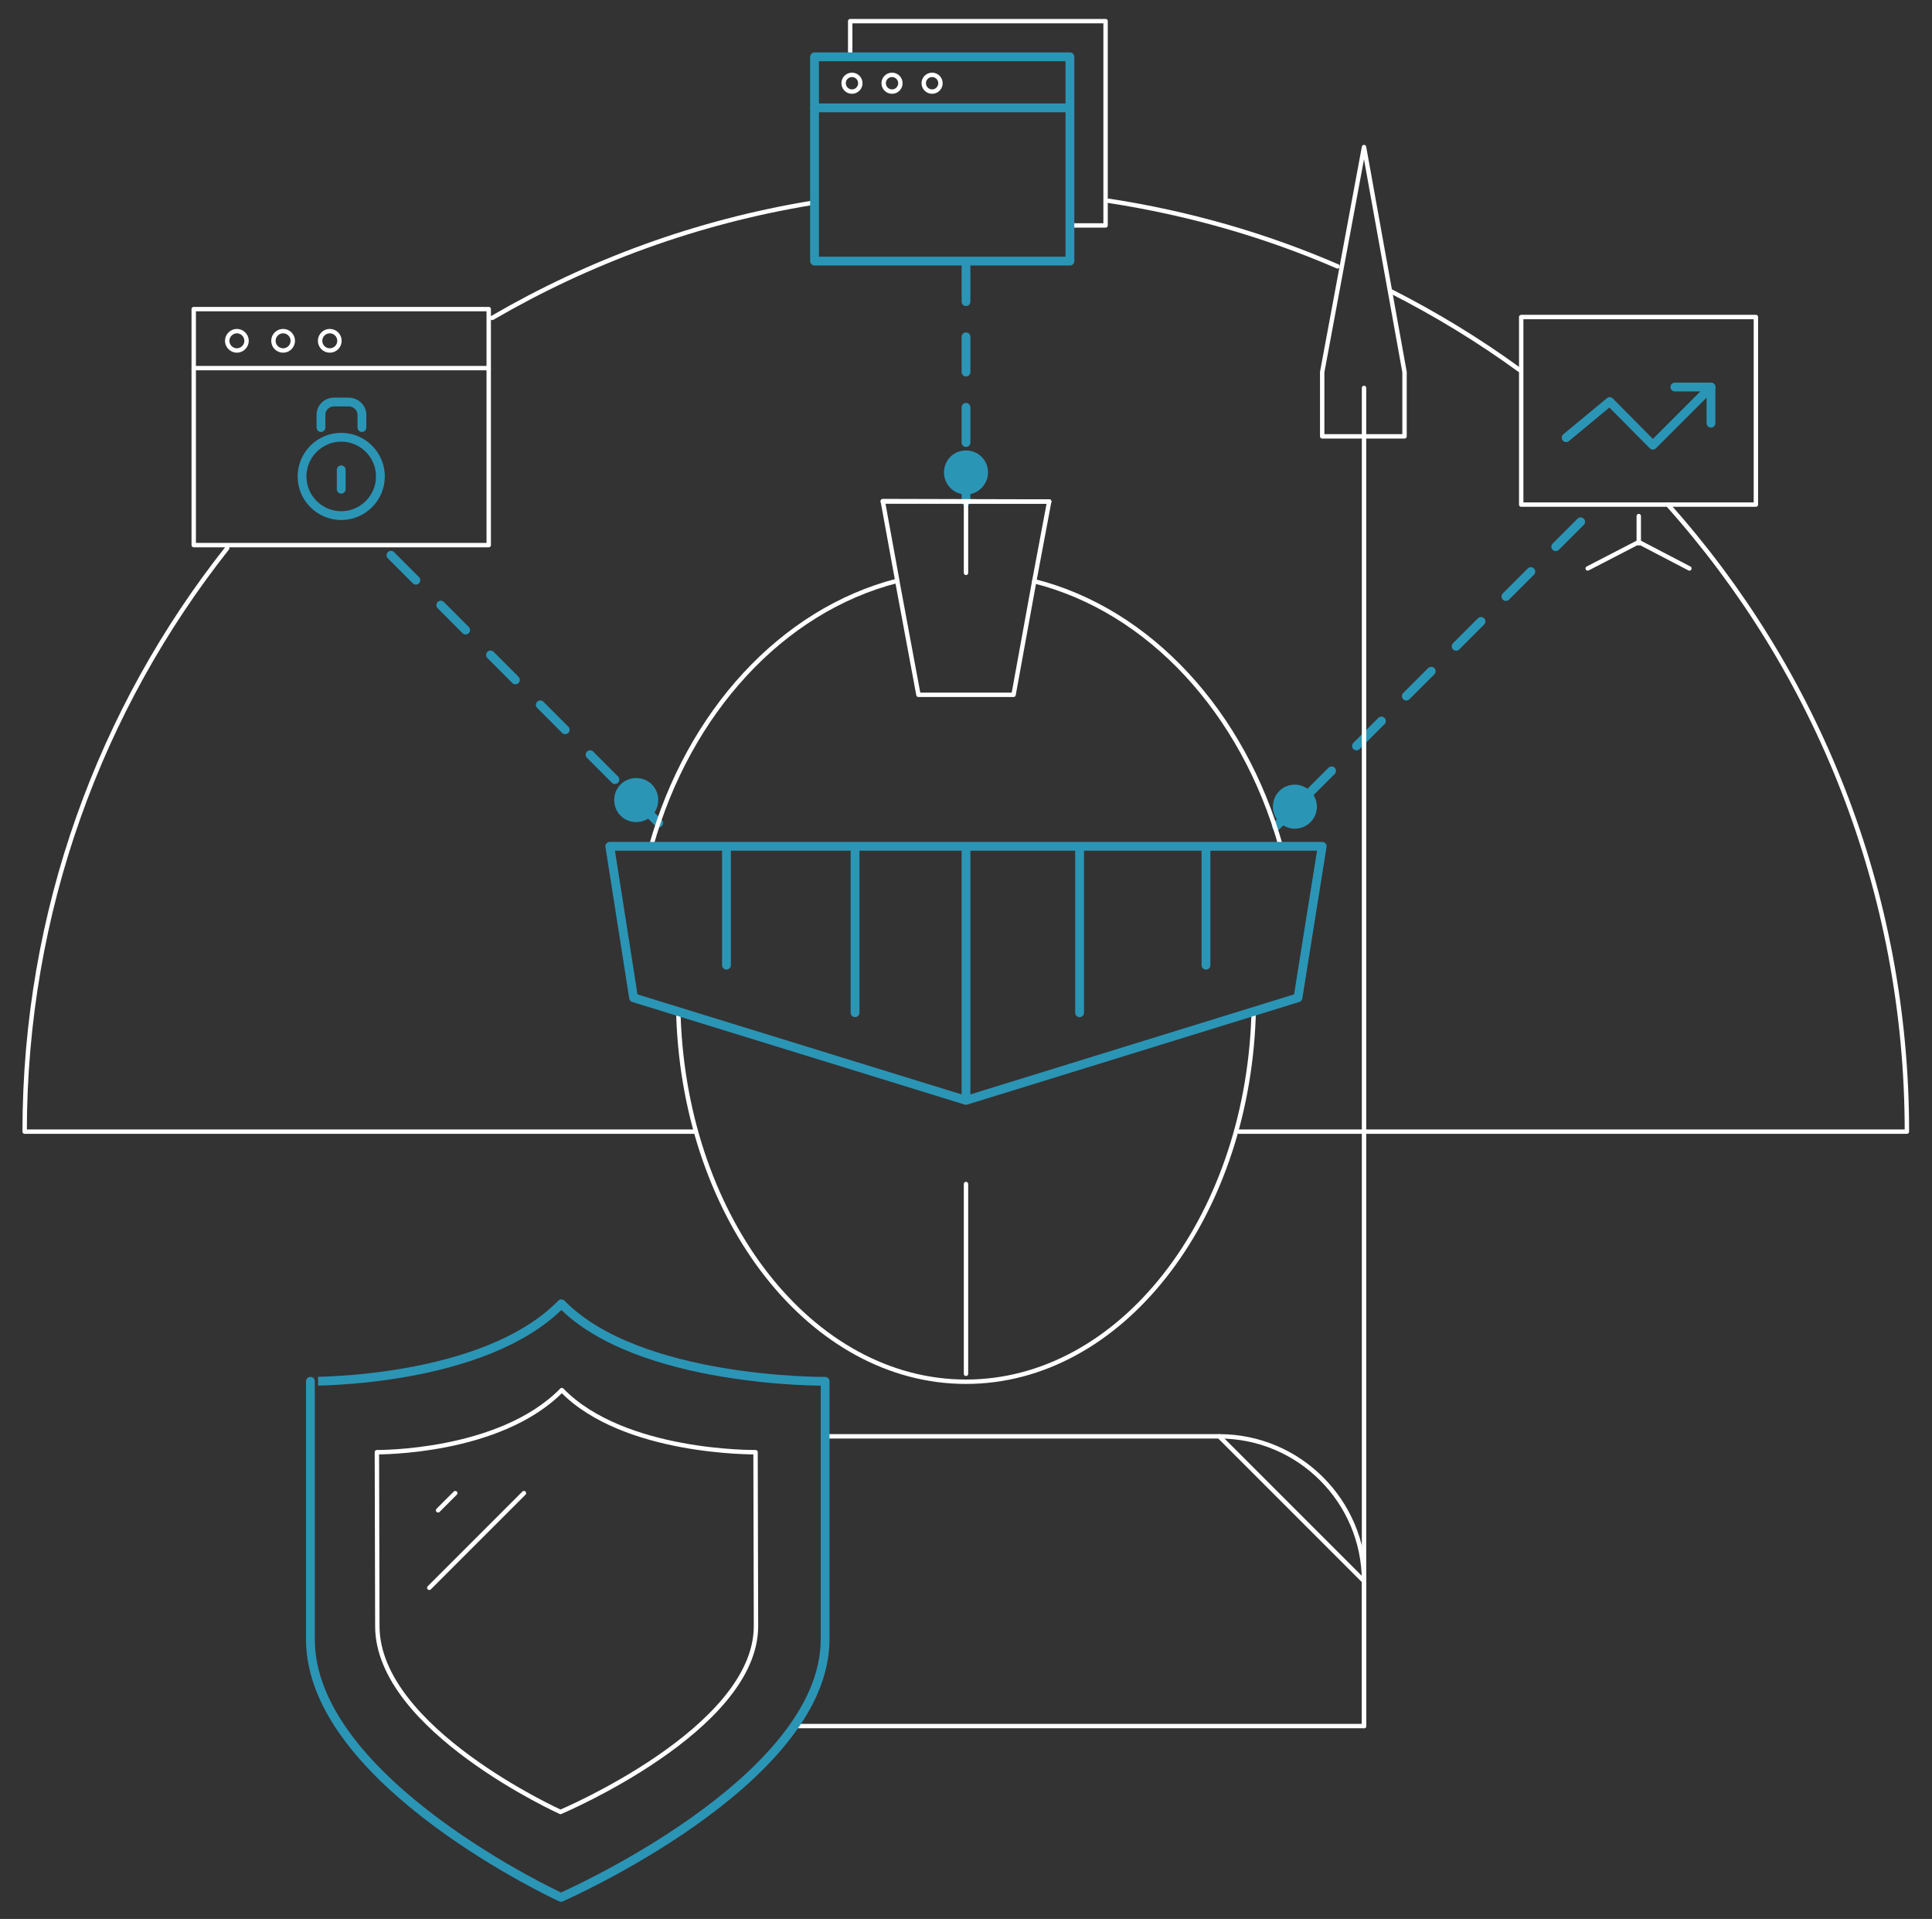 <?xml version="1.0" encoding="utf-8"?>
<!-- Generator: Adobe Illustrator 27.8.1, SVG Export Plug-In . SVG Version: 6.00 Build 0)  -->
<svg version="1.1" id="Layer_1" xmlns="http://www.w3.org/2000/svg" xmlns:xlink="http://www.w3.org/1999/xlink" x="0px" y="0px"
	 viewBox="0 0 438.8 435.8" style="enable-background:new 0 0 438.8 435.8;" xml:space="preserve">
<rect x="0" y="0" width="438.8" height="435.8" fill="#333333" stroke="none"/>
<style type="text/css">
	.st0{fill:none;stroke:#FFFFFF;stroke-linecap:round;stroke-linejoin:round;stroke-miterlimit:10;}
	.st1{fill:none;stroke:#2B95B6;stroke-width:2;stroke-linecap:round;stroke-linejoin:round;stroke-dasharray:8,8;}
	.st2{fill:none;stroke:#2B95B6;stroke-width:2;stroke-linecap:round;stroke-linejoin:round;}
	.st3{fill:none;stroke:#2B95B6;stroke-width:2;stroke-linecap:round;stroke-linejoin:round;stroke-miterlimit:10;}
	.st4{fill:#2B95B6;}
</style>
<path class="st0" d="M378.8,114.6c33.8,37.8,54.3,87.7,54.3,142.4H281.4"/>
<path class="st0" d="M316,66.2c10.2,5.2,19.9,11.1,29.1,17.8"/>
<path class="st0" d="M251.8,45.6c18.2,2.8,35.6,7.8,52,14.9"/>
<path class="st0" d="M111.8,72.2c22-12.8,46.4-21.8,72.5-26.1"/>
<path class="st0" d="M157.6,257H5.6c0-50,17.2-96.1,46-132.5"/>
<path id="svg-concept" class="st1" d="M219.4,60.5v48.6"/>
<path id="svg-concept_00000013903035284152023790000004270016745628826530_" class="st2" d="M219.4,111.4v2.5"/>
<path id="svg-concept_00000071554807626398553180000009897535982394435249_" class="st1" d="M88.8,126.1l57.2,57.3"/>
<path id="svg-concept_00000095328551860402944260000009929809909215628162_" class="st2" d="M147.8,185.1l1.8,1.8"/>
<g>
	<path id="svg-concept_00000150815604440695867420000009900234682854090113_" class="st1" d="M359,118.5l-65.6,65.6"/>
	<path id="svg-concept_00000027596851789874829780000000806209075737167519_" class="st2" d="M291.7,185.8l-1.8,1.8"/>
</g>
<path class="st0" d="M44,70.2h67v53.6H44V70.2z"/>
<path class="st0" d="M44,83.6h67 M56,77.4c0,1.2-1,2.2-2.2,2.2s-2.2-1-2.2-2.2s1-2.2,2.2-2.2S56,76.2,56,77.4z"/>
<circle class="st0" cx="64.3" cy="77.4" r="2.2"/>
<circle class="st0" cx="74.9" cy="77.4" r="2.2"/>
<path id="svg-concept_00000114759923935201363110000005615249837057830315_" class="st3" d="M77.5,117.1c4.9,0,8.9-4,8.9-8.9
	s-4-8.9-8.9-8.9s-8.9,4-8.9,8.9S72.6,117.1,77.5,117.1z"/>
<path id="svg-concept_00000163774936894644497140000011194383886038660760_" class="st3" d="M77.5,106.7v4.4 M72.9,97.1v-2.9
	c0-1.6,1.3-2.9,3-2.9h3.3c1.6,0,3,1.3,3,2.9v2.9"/>
<path class="st0" d="M345.5,72h53.3v42.6h-53.3V72z"/>
<path id="svg-concept_00000171698476246955449880000009449416235778697877_" class="st3" d="M355.7,99.4l9.9-8.2l9.8,9.9l13.2-13.2"
	/>
<path id="svg-concept_00000174572845574690804100000011818266909270547848_" class="st3" d="M380.4,87.9h8.2v8.2"/>
<path class="st0" d="M372.2,117.2v6.2 M360.6,129.1l11.6-6l11.5,6"/>
<path class="st0" d="M193.1,12.5V4.8h58v46.4h-7.7"/>
<path id="svg-concept_00000109740026071399586550000002273995073191904165_" class="st3" d="M185,12.9h58v46.4h-58V12.9z"/>
<path id="svg-concept_00000060000227908739913410000000817929971819734206_" class="st3" d="M185,24.5h58"/>
<path class="st0" d="M195.4,18.9c0,1.1-0.9,1.9-1.9,1.9c-1.1,0-1.9-0.9-1.9-1.9c0-1.1,0.9-1.9,1.9-1.9
	C194.6,17,195.4,17.9,195.4,18.9z"/>
<circle class="st0" cx="202.6" cy="18.9" r="1.9"/>
<circle class="st0" cx="211.7" cy="18.9" r="1.9"/>
<g>
	<path id="svg-ico" class="st4" d="M149.5,181.7c0,2.8-2.2,5-5,5s-5-2.2-5-5s2.2-5,5-5S149.5,178.9,149.5,181.7z"/>
	
		<animateMotion  accumulate="none" additive="replace" begin="0s" calcMode="paced" dur="1s" fill="remove" path="M0 0 -55 -55 0" repeatCount="indefinite" restart="always">
		</animateMotion>
</g>
<g>
	<path id="svg-ico_00000029732177902648728260000003002873328801215363_" class="st4" d="M224.4,107.3c0,2.7-2.2,5-5,5s-5-2.3-5-5
		c0-2.8,2.2-5,5-5S224.4,104.5,224.4,107.3z"/>
	
		<animateMotion  accumulate="none" additive="replace" begin="1.5s" calcMode="paced" dur="1s" fill="remove" path="M0, 0 0 -45" repeatCount="indefinite" restart="always">
		</animateMotion>
</g>
<g>
	<path id="svg-ico_00000072978449862547328550000015855458206791687339_" class="st4" d="M299.1,183.2c0,2.7-2.2,5-5,5s-5-2.3-5-5
		c0-2.8,2.2-5,5-5C296.8,178.2,299.1,180.5,299.1,183.2z"/>
	
		<animateMotion  accumulate="none" additive="replace" begin="1.5s" calcMode="paced" dur="1s" fill="remove" path="M0 0 65 -65" repeatCount="indefinite" restart="always">
		</animateMotion>
</g>
<path class="st0" d="M238.3,113.9l-3.4,18.1c26.2,6.6,47.5,29.8,56,60.2h9.4l-5.5,34.4l-10.1,3.1v1.4c-1.7,46.1-30.3,82.7-65.3,82.7
	s-63.6-36.6-65.3-82.7v-1.4l-10.2-3.2l-5.4-34.4h9.4c8.5-30.3,29.7-53.5,55.9-60.2l-3.3-18.1L238.3,113.9L238.3,113.9z M219.4,130.1
	v-16.2 M219.4,312v-43.1"/>
<path id="svg-concept_00000004528865448787381830000017599539995183538053_" class="st3" d="M219.4,249.9v-57.7 M219.4,249.9
	l-75.5-23.3 M219.4,249.9l75.4-23.3 M138.5,192.2h161.8 M138.5,192.2l5.4,34.4 M300.3,192.2l-5.5,34.4 M273.9,192.2v27 M165,192.2
	v27 M245.2,192.2V230 M194.2,192.2V230"/>
<path class="st0" d="M200.5,113.9h37.8 M208.6,157.8h21.6 M203.8,132l4.8,25.8 M234.9,132l-4.7,25.8"/>
<path class="st0" d="M187.4,326.2h89.5c18.2,0,32.9,14.8,32.9,32.9V392H180.4"/>
<path class="st0" d="M276.9,326.2l32.9,32.9"/>
<path id="svg-concept_00000106834163100902717090000016388862996333265817_" class="st3" d="M127.5,296.1
	c17.6,18,59.9,17.6,59.9,17.6v58.6c0,32.4-60,58.6-60,58.6s-56.9-26.2-56.9-58.6v-58.6C70.5,313.7,109.9,314.1,127.5,296.1"/>
<path class="st0" d="M127.6,315.7c14.1,14.5,44,14.1,44,14.1l0.1,39.5c0,23.5-44.4,42.2-44.4,42.2s-41.6-18.8-41.6-42.2l-0.1-39.5
	C85.7,329.8,113.5,330.1,127.6,315.7 M103.4,339.1l-3.9,3.9 M119,339.1l-21.5,21.5"/>
<path class="st0" d="M319,99.1h-18.7V84.5l9.5-51.1l9.2,51.1V99.1z"/>
<path class="st0" d="M309.8,88.1V392"/>
</svg>
